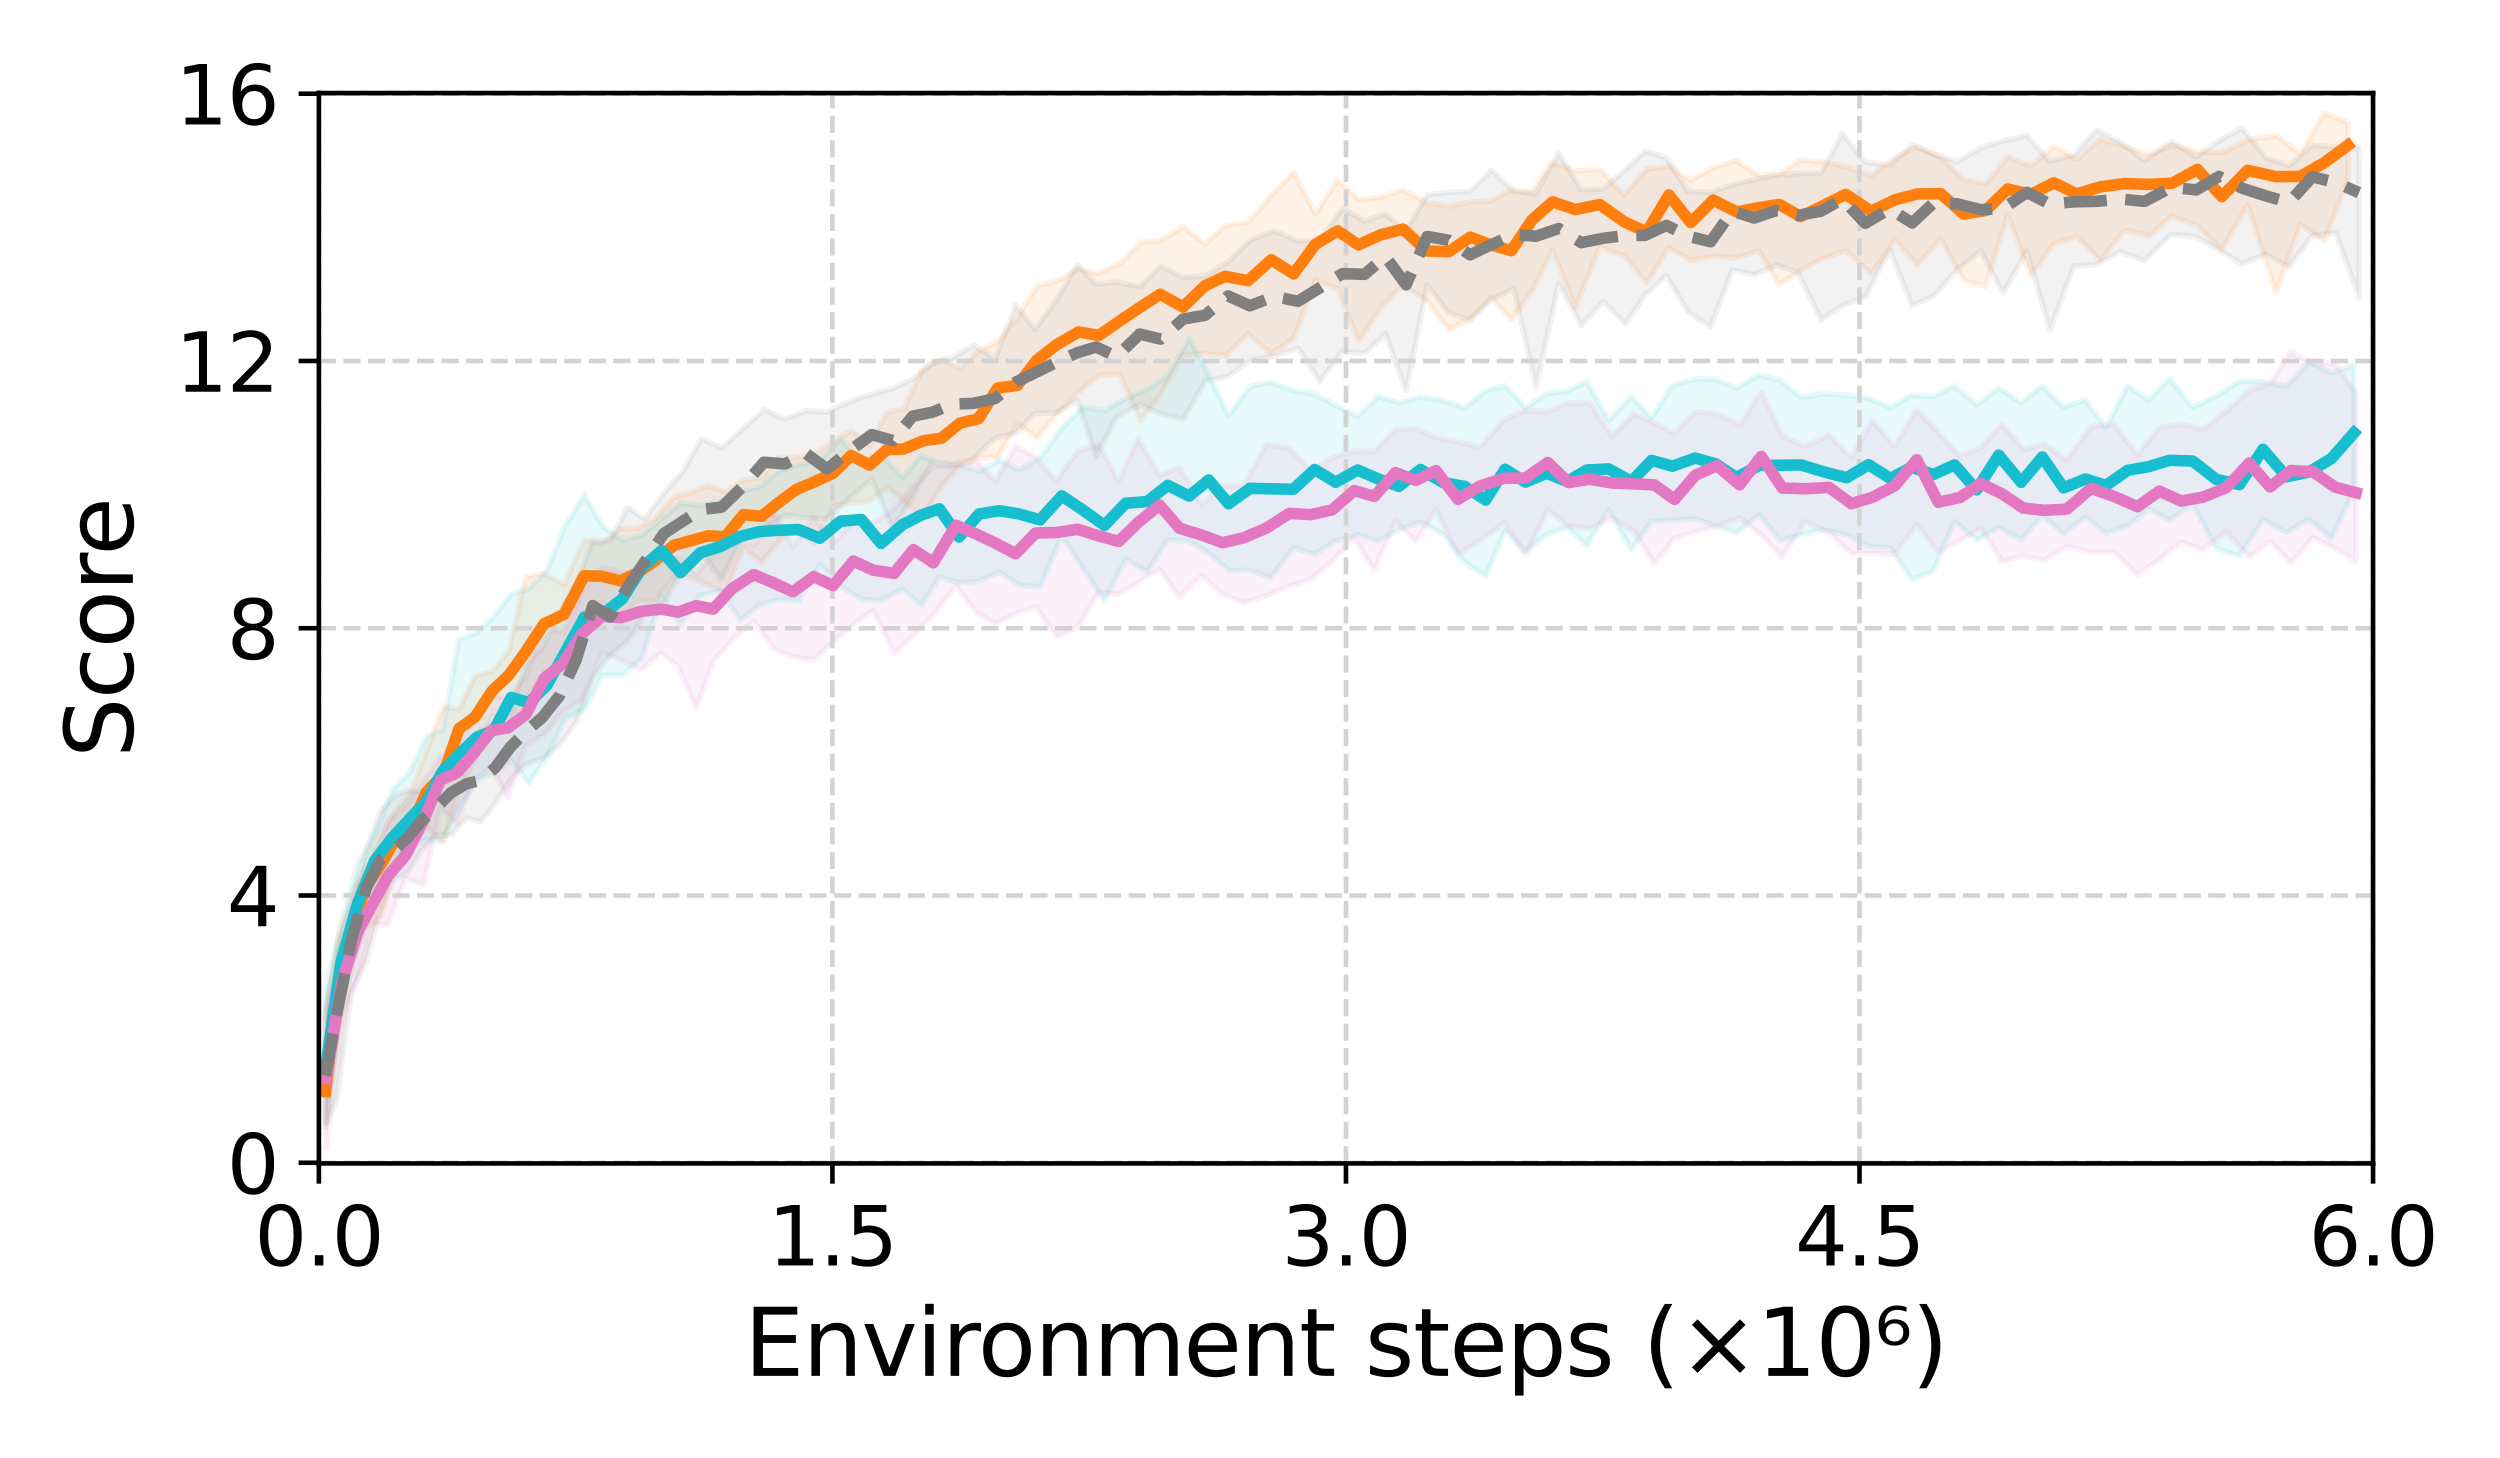 <?xml version="1.0" encoding="utf-8" standalone="no"?>
<!DOCTYPE svg PUBLIC "-//W3C//DTD SVG 1.1//EN"
  "http://www.w3.org/Graphics/SVG/1.1/DTD/svg11.dtd">
<svg xmlns:xlink="http://www.w3.org/1999/xlink" width="432pt" height="252pt" viewBox="0 0 432 252" xmlns="http://www.w3.org/2000/svg" version="1.1">
 <defs>
  <style type="text/css">*{stroke-linejoin: round; stroke-linecap: butt}</style>
 </defs>
 <g id="figure_1">
  <g id="patch_1">
   <path d="M 0 252 
L 432 252 
L 432 0 
L 0 0 
z
" style="fill: #ffffff"/>
  </g>
  <g id="axes_1">
   <g id="patch_2">
    <path d="M 55.1 201.04 
L 410.062 201.04 
L 410.062 16.079 
L 55.1 16.079 
z
" style="fill: #ffffff"/>
   </g>
   <g id="PolyCollection_1">
    <defs>
     <path id="m6c3c2d8384" d="M 56.241 -75.244 
L 56.241 -57.842 
L 58.492 -73.801 
L 61.013 -86.398 
L 63.39 -91.854 
L 66.023 -93.65 
L 68.457 -103.373 
L 70.967 -106.217 
L 73.695 -109.064 
L 76.608 -106.333 
L 79.316 -115.575 
L 82.065 -120.581 
L 85.07 -128.387 
L 87.899 -127.023 
L 90.794 -131.31 
L 93.985 -135.668 
L 97.475 -137.103 
L 100.947 -145.259 
L 103.896 -147.941 
L 107.209 -144.684 
L 110.208 -148.272 
L 113.095 -148.091 
L 116.467 -152.381 
L 119.424 -152.269 
L 122.399 -150.906 
L 125.294 -149.537 
L 128.493 -157.341 
L 131.605 -154.839 
L 134.397 -158.229 
L 137.521 -161.265 
L 140.709 -158.117 
L 143.99 -164.572 
L 147.072 -165.171 
L 150.255 -165.358 
L 153.264 -167.894 
L 156.171 -165.394 
L 159.481 -162.686 
L 162.69 -167.93 
L 165.887 -171.594 
L 169.098 -172.962 
L 172.377 -172.92 
L 175.807 -178.853 
L 179.167 -176.397 
L 182.621 -180.362 
L 186.378 -184.218 
L 189.897 -187.162 
L 193.489 -187.419 
L 197.069 -179.398 
L 200.482 -183.669 
L 204.421 -190.638 
L 208.239 -190.89 
L 211.694 -190.522 
L 215.639 -194.3 
L 219.683 -190.856 
L 223.544 -193.519 
L 227.313 -203.604 
L 231.157 -202.129 
L 234.754 -192.965 
L 238.562 -198.763 
L 242.443 -202.715 
L 246.594 -200.019 
L 250.326 -195.018 
L 254.068 -196.97 
L 257.675 -200.653 
L 261.16 -196.682 
L 264.717 -201.725 
L 268.288 -208.81 
L 272.231 -198.829 
L 276.459 -209.298 
L 280.669 -207.824 
L 284.556 -203.073 
L 288.39 -209.232 
L 292.155 -207.001 
L 296.05 -207.708 
L 300.098 -207.385 
L 303.907 -208.75 
L 307.458 -202.834 
L 311.114 -205.218 
L 314.767 -207.16 
L 318.939 -208.752 
L 323.347 -204.667 
L 327.478 -210.482 
L 331.339 -206.302 
L 335.341 -210.717 
L 339.335 -203.476 
L 343.128 -202.514 
L 346.935 -214.922 
L 350.889 -204.351 
L 354.916 -209.903 
L 358.879 -211.087 
L 362.9 -206.981 
L 367.133 -212.213 
L 371.376 -211.296 
L 375.366 -214.7 
L 379.716 -212.983 
L 383.92 -208.889 
L 388.391 -216.615 
L 393.295 -201.501 
L 397.49 -213.226 
L 401.611 -210.315 
L 405.724 -220.88 
L 405.724 -230.886 
L 405.724 -230.886 
L 401.611 -232.378 
L 397.49 -225.463 
L 393.295 -228.543 
L 388.391 -227.789 
L 383.92 -225.581 
L 379.716 -225.767 
L 375.366 -226.868 
L 371.376 -225.257 
L 367.133 -226.671 
L 362.9 -227.957 
L 358.879 -224.447 
L 354.916 -226.718 
L 350.889 -223.26 
L 346.935 -224.881 
L 343.128 -220.233 
L 339.335 -220.977 
L 335.341 -224.757 
L 331.339 -226.545 
L 327.478 -224.767 
L 323.347 -221.63 
L 318.939 -223.211 
L 314.767 -224.031 
L 311.114 -224.401 
L 307.458 -221.867 
L 303.907 -221.662 
L 300.098 -224.234 
L 296.05 -223.044 
L 292.155 -220.836 
L 288.39 -223.296 
L 284.556 -222.766 
L 280.669 -218.317 
L 276.459 -222.722 
L 272.231 -222.427 
L 268.288 -223.956 
L 264.717 -218.844 
L 261.16 -219.179 
L 257.675 -217.242 
L 254.068 -217.096 
L 250.326 -216.338 
L 246.594 -216.921 
L 242.443 -219.159 
L 238.562 -217.921 
L 234.754 -217.455 
L 231.157 -221.001 
L 227.313 -215.093 
L 223.544 -222.188 
L 219.683 -218.277 
L 215.639 -213.557 
L 211.694 -213.066 
L 208.239 -209.813 
L 204.421 -212.879 
L 200.482 -210.395 
L 197.069 -210.138 
L 193.489 -206.439 
L 189.897 -204.777 
L 186.378 -205.51 
L 182.621 -203.456 
L 179.167 -202.556 
L 175.807 -197.163 
L 172.377 -193 
L 169.098 -191.345 
L 165.887 -188.273 
L 162.69 -190.037 
L 159.481 -188.324 
L 156.171 -181.288 
L 153.264 -180.775 
L 150.255 -174.978 
L 147.072 -177.678 
L 143.99 -175.567 
L 140.709 -173.661 
L 137.521 -172.896 
L 134.397 -172.939 
L 131.605 -169.303 
L 128.493 -169.079 
L 125.294 -166.965 
L 122.399 -168.125 
L 119.424 -166.933 
L 116.467 -166.033 
L 113.095 -162.312 
L 110.208 -160.729 
L 107.209 -160.648 
L 103.896 -158.005 
L 100.947 -158.62 
L 97.475 -151.027 
L 93.985 -152.887 
L 90.794 -152.297 
L 87.899 -139.421 
L 85.07 -136.047 
L 82.065 -135.085 
L 79.316 -129.512 
L 76.608 -129.915 
L 73.695 -122.292 
L 70.967 -115.034 
L 68.457 -112.1 
L 66.023 -108.185 
L 63.39 -102.909 
L 61.013 -97.74 
L 58.492 -90.346 
L 56.241 -75.244 
z
" style="stroke: #ff7f0e; stroke-opacity: 0.1"/>
    </defs>
    <g clip-path="url(#p92bfaeddfe)">
     <use xlink:href="#m6c3c2d8384" x="0" y="252" style="fill: #ff7f0e; fill-opacity: 0.1; stroke: #ff7f0e; stroke-opacity: 0.1"/>
    </g>
   </g>
   <g id="PolyCollection_2">
    <defs>
     <path id="mb93effbb3a" d="M 56.307 -81.202 
L 56.307 -57.918 
L 58.936 -78.721 
L 61.773 -88.237 
L 64.788 -98.358 
L 67.751 -102.429 
L 70.822 -105.983 
L 73.733 -106.939 
L 76.488 -106.833 
L 79.27 -112.404 
L 82.314 -117.146 
L 85.344 -118.521 
L 88.345 -120.596 
L 91.378 -116.749 
L 94.488 -121.101 
L 97.676 -127.919 
L 101.005 -129.413 
L 104.088 -135.347 
L 107.543 -135.344 
L 110.904 -138.223 
L 114.288 -148.98 
L 117.6 -143.967 
L 121.002 -149.106 
L 124.558 -149.937 
L 127.895 -144.826 
L 131.21 -147.394 
L 134.579 -148.432 
L 138.016 -148.151 
L 141.674 -154.421 
L 145.25 -150.697 
L 148.831 -148.462 
L 152.249 -148.181 
L 155.987 -150.21 
L 159.21 -147.367 
L 162.336 -152.273 
L 165.722 -151.311 
L 169.192 -151.574 
L 172.707 -153.193 
L 176.145 -150.831 
L 179.728 -150.615 
L 183.475 -159.4 
L 187.059 -153.846 
L 190.843 -148.181 
L 194.52 -155.369 
L 198.229 -153.155 
L 201.795 -158.733 
L 205.48 -158.452 
L 208.867 -156.41 
L 212.307 -153.433 
L 216.005 -153.454 
L 219.596 -152.136 
L 223.495 -157.351 
L 227.18 -156.212 
L 230.813 -158.507 
L 234.597 -159.575 
L 238.131 -158.574 
L 241.723 -160.446 
L 245.474 -161.819 
L 249.415 -159.644 
L 253.106 -154.788 
L 256.715 -152.459 
L 260.071 -160.244 
L 263.587 -156.711 
L 267.28 -159.663 
L 270.827 -160.849 
L 274.192 -157.74 
L 277.963 -163.884 
L 281.905 -156.969 
L 285.386 -161.967 
L 288.993 -162.067 
L 292.936 -162.356 
L 296.528 -161.153 
L 300.06 -159.923 
L 303.941 -163.027 
L 307.652 -158.597 
L 311.237 -159.611 
L 315.092 -160.456 
L 319.112 -159.582 
L 322.89 -157.591 
L 326.639 -157.372 
L 330.36 -151.846 
L 334.067 -153.333 
L 337.751 -161.865 
L 341.555 -158.689 
L 345.381 -160.837 
L 349.261 -158.678 
L 352.902 -162.953 
L 356.577 -159.724 
L 360.358 -162.654 
L 363.917 -159.877 
L 367.644 -161.106 
L 371.279 -164.067 
L 374.896 -162.076 
L 378.904 -164.841 
L 382.979 -157.196 
L 386.98 -155.918 
L 391.039 -162.214 
L 395.119 -159.997 
L 398.996 -162.285 
L 402.884 -158.883 
L 406.778 -167.339 
L 406.778 -188.927 
L 406.778 -188.927 
L 402.884 -187.53 
L 398.996 -189.551 
L 395.119 -185.226 
L 391.039 -186.038 
L 386.98 -186.097 
L 382.979 -183.579 
L 378.904 -181.598 
L 374.896 -186.599 
L 371.279 -182.853 
L 367.644 -185.359 
L 363.917 -178.091 
L 360.358 -182.858 
L 356.577 -181.664 
L 352.902 -185.303 
L 349.261 -182.377 
L 345.381 -184.931 
L 341.555 -182.054 
L 337.751 -185.335 
L 334.067 -183.453 
L 330.36 -183.737 
L 326.639 -181.525 
L 322.89 -183.181 
L 319.112 -183.664 
L 315.092 -183.94 
L 311.237 -183.309 
L 307.652 -186.3 
L 303.941 -187.182 
L 300.06 -184.947 
L 296.528 -186.455 
L 292.936 -186.515 
L 288.993 -185.439 
L 285.386 -179.862 
L 281.905 -183.435 
L 277.963 -179.382 
L 274.192 -186.076 
L 270.827 -184.407 
L 267.28 -183.932 
L 263.587 -181.582 
L 260.071 -185.336 
L 256.715 -184.486 
L 253.106 -181.469 
L 249.415 -182.801 
L 245.474 -183.427 
L 241.723 -182.36 
L 238.131 -183.521 
L 234.597 -180.046 
L 230.813 -181.982 
L 227.18 -183.89 
L 223.495 -184.457 
L 219.596 -185.974 
L 216.005 -185.176 
L 212.307 -180.236 
L 208.867 -187.224 
L 205.48 -193.545 
L 201.795 -187.154 
L 198.229 -184.738 
L 194.52 -183.179 
L 190.843 -181 
L 187.059 -181.627 
L 183.475 -178.018 
L 179.728 -172.936 
L 176.145 -170.822 
L 172.707 -172.477 
L 169.192 -170.547 
L 165.722 -171.665 
L 162.336 -171.626 
L 159.21 -173.398 
L 155.987 -169.477 
L 152.249 -173.401 
L 148.831 -172.192 
L 145.25 -176.188 
L 141.674 -172.42 
L 138.016 -171.668 
L 134.579 -170.648 
L 131.21 -167.805 
L 127.895 -167.171 
L 124.558 -165.385 
L 121.002 -164.597 
L 117.6 -165.065 
L 114.288 -162.287 
L 110.904 -159.539 
L 107.543 -158.635 
L 104.088 -161.169 
L 101.005 -166.497 
L 97.676 -161.227 
L 94.488 -153.429 
L 91.378 -150.275 
L 88.345 -149.322 
L 85.344 -145.478 
L 82.314 -142.624 
L 79.27 -141.514 
L 76.488 -125.816 
L 73.733 -124.804 
L 70.822 -118.655 
L 67.751 -115.449 
L 64.788 -107.828 
L 61.773 -102.639 
L 58.936 -92.184 
L 56.307 -81.202 
z
" style="stroke: #17becf; stroke-opacity: 0.1"/>
    </defs>
    <g clip-path="url(#p92bfaeddfe)">
     <use xlink:href="#mb93effbb3a" x="0" y="252" style="fill: #17becf; fill-opacity: 0.1; stroke: #17becf; stroke-opacity: 0.1"/>
    </g>
   </g>
   <g id="PolyCollection_3">
    <defs>
     <path id="mb18a54dda6" d="M 56.347 -78.384 
L 56.347 -53.768 
L 59.037 -75.667 
L 61.82 -83.164 
L 64.424 -92.216 
L 67.01 -92.287 
L 70.081 -100.212 
L 73.192 -99.131 
L 76.05 -112.406 
L 78.942 -109.649 
L 81.982 -117.359 
L 84.933 -119.366 
L 87.748 -114.184 
L 90.872 -123.27 
L 94.123 -125.115 
L 97.261 -129.035 
L 100.566 -131.127 
L 104.038 -139.181 
L 107.297 -137.991 
L 110.753 -136.299 
L 114.205 -139.169 
L 117.167 -136.906 
L 120.31 -129.668 
L 123.241 -137.711 
L 126.61 -141.495 
L 130.266 -144.664 
L 133.712 -139.939 
L 137.014 -138.496 
L 140.613 -137.923 
L 143.949 -141.106 
L 147.457 -144.117 
L 150.903 -146.485 
L 154.496 -139.069 
L 157.845 -142.183 
L 161.279 -145.752 
L 165.2 -150.798 
L 168.721 -146.084 
L 172.04 -144.335 
L 175.468 -145.924 
L 178.966 -147.11 
L 182.535 -141.922 
L 186.217 -143.668 
L 189.885 -149.699 
L 193.301 -149.307 
L 196.659 -151.303 
L 200.375 -153.615 
L 203.821 -148.849 
L 207.647 -152.525 
L 211.279 -149.257 
L 214.951 -147.814 
L 218.836 -149.092 
L 222.81 -150.749 
L 226.468 -151.786 
L 230.218 -155.109 
L 234.01 -159.04 
L 237.479 -153.446 
L 241.137 -161.98 
L 244.646 -158.469 
L 248.137 -163.982 
L 251.933 -156.183 
L 255.708 -158.589 
L 259.977 -161.667 
L 263.59 -156.073 
L 267.46 -163.934 
L 271.052 -161.024 
L 274.68 -160.728 
L 278.505 -162.47 
L 282.383 -160.222 
L 285.859 -154.556 
L 289.352 -159.001 
L 292.966 -160.049 
L 296.699 -161.098 
L 300.624 -162.565 
L 304.344 -159.568 
L 307.988 -155.775 
L 311.864 -161.89 
L 316.037 -159.961 
L 319.917 -156.375 
L 323.543 -156.354 
L 327.417 -156.247 
L 331.222 -161.334 
L 334.929 -156.601 
L 338.62 -158.523 
L 342.303 -160.713 
L 345.941 -154.991 
L 349.607 -155.871 
L 353.205 -155.191 
L 357.15 -157.516 
L 361.33 -156.558 
L 365.273 -156.622 
L 369.343 -152.723 
L 373.13 -155.339 
L 376.93 -158.329 
L 380.658 -156.985 
L 384.68 -160.145 
L 388.674 -155.821 
L 392.278 -158.393 
L 395.856 -154.699 
L 399.733 -159.117 
L 403.487 -157.283 
L 407.132 -154.95 
L 407.132 -184.051 
L 407.132 -184.051 
L 403.487 -189.212 
L 399.733 -189.226 
L 395.856 -191.15 
L 392.278 -185.775 
L 388.674 -184.477 
L 384.68 -180.899 
L 380.658 -177.824 
L 376.93 -178.663 
L 373.13 -178.135 
L 369.343 -173.394 
L 365.273 -178.741 
L 361.33 -178.241 
L 357.15 -172.539 
L 353.205 -175.292 
L 349.607 -174.312 
L 345.941 -178.744 
L 342.303 -174.606 
L 338.62 -173.253 
L 334.929 -177.246 
L 331.222 -181.225 
L 327.417 -174.819 
L 323.543 -179.293 
L 319.917 -172.917 
L 316.037 -176.774 
L 311.864 -174.883 
L 307.988 -176.659 
L 304.344 -184.217 
L 300.624 -178.56 
L 296.699 -180.513 
L 292.966 -180.804 
L 289.352 -177.152 
L 285.859 -178.895 
L 282.383 -180.467 
L 278.505 -176.626 
L 274.68 -182.401 
L 271.052 -182.32 
L 267.46 -180.804 
L 263.59 -181.044 
L 259.977 -179.467 
L 255.708 -174.721 
L 251.933 -175.63 
L 248.137 -176.375 
L 244.646 -177.928 
L 241.137 -177.738 
L 237.479 -174.01 
L 234.01 -173.997 
L 230.218 -172.875 
L 226.468 -170.66 
L 222.81 -174.56 
L 218.836 -175.166 
L 214.951 -168.109 
L 211.279 -167.947 
L 207.647 -164.776 
L 203.821 -171.258 
L 200.375 -169.832 
L 196.659 -176.232 
L 193.301 -168.871 
L 189.885 -175.086 
L 186.217 -174.073 
L 182.535 -168.959 
L 178.966 -172.975 
L 175.468 -174.843 
L 172.04 -168.778 
L 168.721 -172.345 
L 165.2 -171.485 
L 161.279 -171.403 
L 157.845 -167.963 
L 154.496 -164.086 
L 150.903 -161.626 
L 147.457 -161.879 
L 143.949 -158.033 
L 140.613 -162.606 
L 137.014 -157.612 
L 133.712 -163.362 
L 130.266 -157.76 
L 126.61 -158.665 
L 123.241 -156.067 
L 120.31 -152.856 
L 117.167 -155.457 
L 114.205 -156.328 
L 110.753 -152.367 
L 107.297 -153.152 
L 104.038 -154.018 
L 100.566 -149.54 
L 97.261 -142.447 
L 94.123 -144.455 
L 90.872 -135.075 
L 87.748 -131.412 
L 84.933 -131.929 
L 81.982 -128.688 
L 78.942 -122.467 
L 76.05 -121.25 
L 73.192 -117.104 
L 70.081 -112.877 
L 67.01 -109.954 
L 64.424 -101.096 
L 61.82 -99.349 
L 59.037 -87.479 
L 56.347 -78.384 
z
" style="stroke: #e377c2; stroke-opacity: 0.1"/>
    </defs>
    <g clip-path="url(#p92bfaeddfe)">
     <use xlink:href="#mb18a54dda6" x="0" y="252" style="fill: #e377c2; fill-opacity: 0.1; stroke: #e377c2; stroke-opacity: 0.1"/>
    </g>
   </g>
   <g id="PolyCollection_4">
    <defs>
     <path id="mfade806f7b" d="M 56.199 -77.192 
L 56.199 -57.25 
L 58.285 -62.355 
L 60.686 -80.629 
L 63.256 -85.815 
L 65.73 -94.825 
L 68.179 -100.068 
L 70.473 -101.245 
L 72.889 -105.085 
L 75.411 -107.737 
L 77.991 -107.716 
L 80.597 -110.663 
L 83.016 -109.965 
L 85.559 -113.14 
L 88.247 -117.305 
L 90.885 -119.957 
L 93.695 -120.887 
L 96.656 -123.237 
L 99.555 -127.167 
L 102.432 -134.848 
L 105.432 -138.809 
L 108.43 -141.228 
L 111.419 -145.724 
L 114.666 -147.682 
L 117.846 -153.478 
L 121.158 -156.743 
L 124.697 -151.798 
L 128.302 -159.23 
L 132.02 -160.409 
L 135.633 -162.999 
L 139.231 -162.563 
L 142.928 -162.368 
L 146.833 -165.941 
L 150.623 -169.205 
L 154.271 -160.759 
L 157.708 -166.068 
L 161.117 -172.267 
L 164.538 -171.72 
L 168.173 -172.698 
L 171.952 -176.315 
L 175.529 -177.142 
L 178.847 -180.606 
L 182.528 -180.686 
L 186.147 -182.874 
L 189.4 -173.103 
L 192.948 -179.979 
L 196.952 -182.1 
L 200.56 -180.523 
L 204.404 -179.517 
L 208.251 -186.129 
L 212.228 -186.994 
L 215.967 -189.717 
L 220.203 -190.506 
L 224.298 -191.838 
L 228.092 -186.098 
L 231.988 -191.292 
L 235.795 -190.952 
L 239.384 -194.304 
L 242.986 -184.511 
L 246.631 -202.772 
L 250.337 -197.927 
L 254.007 -196.667 
L 257.698 -200.19 
L 261.578 -202.126 
L 265.413 -185.041 
L 269.33 -203.01 
L 273.264 -195.747 
L 277.059 -199.933 
L 280.859 -196.038 
L 284.26 -200.982 
L 287.959 -204.351 
L 291.704 -198.071 
L 295.58 -195.546 
L 299.344 -205.305 
L 303.125 -204.57 
L 306.962 -206.188 
L 310.66 -204.985 
L 314.668 -196.733 
L 318.382 -199.222 
L 322.316 -200.696 
L 326.548 -208.788 
L 330.419 -199.199 
L 334.147 -200.849 
L 338.168 -205.373 
L 342.304 -208.651 
L 346.129 -201.387 
L 350.264 -208.621 
L 354.22 -194.992 
L 358.328 -205.983 
L 362.282 -206.297 
L 366.322 -208.487 
L 370.592 -206.972 
L 375.212 -211.499 
L 379.553 -211.083 
L 383.449 -208.777 
L 387.423 -206.434 
L 391.471 -208.065 
L 395.541 -205.878 
L 399.559 -211.291 
L 403.633 -211.737 
L 407.639 -200.665 
L 407.639 -226.552 
L 407.639 -226.552 
L 403.633 -226.618 
L 399.559 -226.85 
L 395.541 -223.364 
L 391.471 -224.796 
L 387.423 -229.887 
L 383.449 -227.68 
L 379.553 -224.871 
L 375.212 -227.541 
L 370.592 -224.218 
L 366.322 -227.469 
L 362.282 -229.541 
L 358.328 -225.184 
L 354.22 -224.12 
L 350.264 -228.584 
L 346.129 -227.632 
L 342.304 -226.468 
L 338.168 -224.043 
L 334.147 -225.389 
L 330.419 -226.949 
L 326.548 -223.428 
L 322.316 -223.992 
L 318.382 -228.88 
L 314.668 -222.075 
L 310.66 -222.022 
L 306.962 -221.657 
L 303.125 -220.944 
L 299.344 -220.047 
L 295.58 -218.78 
L 291.704 -218.912 
L 287.959 -224.748 
L 284.26 -225.851 
L 280.859 -222.695 
L 277.059 -219.367 
L 273.264 -219.176 
L 269.33 -225.511 
L 265.413 -218.515 
L 261.578 -218.907 
L 257.698 -222.594 
L 254.007 -218.92 
L 250.337 -218.778 
L 246.631 -218.338 
L 242.986 -212.183 
L 239.384 -215.009 
L 235.795 -213.777 
L 231.988 -215.998 
L 228.092 -210.37 
L 224.298 -210.377 
L 220.203 -212.077 
L 215.967 -210.435 
L 212.228 -206.767 
L 208.251 -204.281 
L 204.404 -204.047 
L 200.56 -206.027 
L 196.952 -202.46 
L 192.948 -203.238 
L 189.4 -202.917 
L 186.147 -206.245 
L 182.528 -200.123 
L 178.847 -195.067 
L 175.529 -199.284 
L 171.952 -190.017 
L 168.173 -192.358 
L 164.538 -190.103 
L 161.117 -189.182 
L 157.708 -186.492 
L 154.271 -184.874 
L 150.623 -183.918 
L 146.833 -182.633 
L 142.928 -180.798 
L 139.231 -181 
L 135.633 -179.563 
L 132.02 -181.256 
L 128.302 -177.853 
L 124.697 -174.601 
L 121.158 -176.204 
L 117.846 -170.302 
L 114.666 -166.777 
L 111.419 -162.327 
L 108.43 -164.304 
L 105.432 -158.599 
L 102.432 -158.561 
L 99.555 -151.035 
L 96.656 -145.911 
L 93.695 -140.016 
L 90.885 -137.154 
L 88.247 -129.099 
L 85.559 -126.634 
L 83.016 -125.854 
L 80.597 -123.662 
L 77.991 -118.953 
L 75.411 -116.94 
L 72.889 -115.217 
L 70.473 -115.291 
L 68.179 -114.603 
L 65.73 -111.698 
L 63.256 -104.967 
L 60.686 -95.376 
L 58.285 -88.541 
L 56.199 -77.192 
z
" style="stroke: #7f7f7f; stroke-opacity: 0.1"/>
    </defs>
    <g clip-path="url(#p92bfaeddfe)">
     <use xlink:href="#mfade806f7b" x="0" y="252" style="fill: #7f7f7f; fill-opacity: 0.1; stroke: #7f7f7f; stroke-opacity: 0.1"/>
    </g>
   </g>
   <g id="matplotlib.axis_1">
    <g id="xtick_1">
     <g id="line2d_1">
      <path d="M 55.1 201.04 
L 55.1 16.079 
" clip-path="url(#p92bfaeddfe)" style="fill: none; stroke-dasharray: 2.96,1.28; stroke-dashoffset: 0; stroke: #d3d3d3; stroke-width: 0.8"/>
     </g>
     <g id="line2d_2">
      <defs>
       <path id="m2533c0d07c" d="M 0 0 
L 0 3.5 
" style="stroke: #000000; stroke-width: 0.8"/>
      </defs>
      <g>
       <use xlink:href="#m2533c0d07c" x="55.1" y="201.04" style="stroke: #000000; stroke-width: 0.8"/>
      </g>
     </g>
     <g id="text_1">
      <!-- 0.0 -->
      <g transform="translate(43.968 218.678) scale(0.14 -0.14)">
       <defs>
        <path id="DejaVuSans-30" d="M 2034 4250 
Q 1547 4250 1301 3770 
Q 1056 3291 1056 2328 
Q 1056 1369 1301 889 
Q 1547 409 2034 409 
Q 2525 409 2770 889 
Q 3016 1369 3016 2328 
Q 3016 3291 2770 3770 
Q 2525 4250 2034 4250 
z
M 2034 4750 
Q 2819 4750 3233 4129 
Q 3647 3509 3647 2328 
Q 3647 1150 3233 529 
Q 2819 -91 2034 -91 
Q 1250 -91 836 529 
Q 422 1150 422 2328 
Q 422 3509 836 4129 
Q 1250 4750 2034 4750 
z
" transform="scale(0.016)"/>
        <path id="DejaVuSans-2e" d="M 684 794 
L 1344 794 
L 1344 0 
L 684 0 
L 684 794 
z
" transform="scale(0.016)"/>
       </defs>
       <use xlink:href="#DejaVuSans-30"/>
       <use xlink:href="#DejaVuSans-2e" x="63.623"/>
       <use xlink:href="#DejaVuSans-30" x="95.41"/>
      </g>
     </g>
    </g>
    <g id="xtick_2">
     <g id="line2d_3">
      <path d="M 143.841 201.04 
L 143.841 16.079 
" clip-path="url(#p92bfaeddfe)" style="fill: none; stroke-dasharray: 2.96,1.28; stroke-dashoffset: 0; stroke: #d3d3d3; stroke-width: 0.8"/>
     </g>
     <g id="line2d_4">
      <g>
       <use xlink:href="#m2533c0d07c" x="143.841" y="201.04" style="stroke: #000000; stroke-width: 0.8"/>
      </g>
     </g>
     <g id="text_2">
      <!-- 1.5 -->
      <g transform="translate(132.708 218.678) scale(0.14 -0.14)">
       <defs>
        <path id="DejaVuSans-31" d="M 794 531 
L 1825 531 
L 1825 4091 
L 703 3866 
L 703 4441 
L 1819 4666 
L 2450 4666 
L 2450 531 
L 3481 531 
L 3481 0 
L 794 0 
L 794 531 
z
" transform="scale(0.016)"/>
        <path id="DejaVuSans-35" d="M 691 4666 
L 3169 4666 
L 3169 4134 
L 1269 4134 
L 1269 2991 
Q 1406 3038 1543 3061 
Q 1681 3084 1819 3084 
Q 2600 3084 3056 2656 
Q 3513 2228 3513 1497 
Q 3513 744 3044 326 
Q 2575 -91 1722 -91 
Q 1428 -91 1123 -41 
Q 819 9 494 109 
L 494 744 
Q 775 591 1075 516 
Q 1375 441 1709 441 
Q 2250 441 2565 725 
Q 2881 1009 2881 1497 
Q 2881 1984 2565 2268 
Q 2250 2553 1709 2553 
Q 1456 2553 1204 2497 
Q 953 2441 691 2322 
L 691 4666 
z
" transform="scale(0.016)"/>
       </defs>
       <use xlink:href="#DejaVuSans-31"/>
       <use xlink:href="#DejaVuSans-2e" x="63.623"/>
       <use xlink:href="#DejaVuSans-35" x="95.41"/>
      </g>
     </g>
    </g>
    <g id="xtick_3">
     <g id="line2d_5">
      <path d="M 232.581 201.04 
L 232.581 16.079 
" clip-path="url(#p92bfaeddfe)" style="fill: none; stroke-dasharray: 2.96,1.28; stroke-dashoffset: 0; stroke: #d3d3d3; stroke-width: 0.8"/>
     </g>
     <g id="line2d_6">
      <g>
       <use xlink:href="#m2533c0d07c" x="232.581" y="201.04" style="stroke: #000000; stroke-width: 0.8"/>
      </g>
     </g>
     <g id="text_3">
      <!-- 3.0 -->
      <g transform="translate(221.449 218.678) scale(0.14 -0.14)">
       <defs>
        <path id="DejaVuSans-33" d="M 2597 2516 
Q 3050 2419 3304 2112 
Q 3559 1806 3559 1356 
Q 3559 666 3084 287 
Q 2609 -91 1734 -91 
Q 1441 -91 1130 -33 
Q 819 25 488 141 
L 488 750 
Q 750 597 1062 519 
Q 1375 441 1716 441 
Q 2309 441 2620 675 
Q 2931 909 2931 1356 
Q 2931 1769 2642 2001 
Q 2353 2234 1838 2234 
L 1294 2234 
L 1294 2753 
L 1863 2753 
Q 2328 2753 2575 2939 
Q 2822 3125 2822 3475 
Q 2822 3834 2567 4026 
Q 2313 4219 1838 4219 
Q 1578 4219 1281 4162 
Q 984 4106 628 3988 
L 628 4550 
Q 988 4650 1302 4700 
Q 1616 4750 1894 4750 
Q 2613 4750 3031 4423 
Q 3450 4097 3450 3541 
Q 3450 3153 3228 2886 
Q 3006 2619 2597 2516 
z
" transform="scale(0.016)"/>
       </defs>
       <use xlink:href="#DejaVuSans-33"/>
       <use xlink:href="#DejaVuSans-2e" x="63.623"/>
       <use xlink:href="#DejaVuSans-30" x="95.41"/>
      </g>
     </g>
    </g>
    <g id="xtick_4">
     <g id="line2d_7">
      <path d="M 321.322 201.04 
L 321.322 16.079 
" clip-path="url(#p92bfaeddfe)" style="fill: none; stroke-dasharray: 2.96,1.28; stroke-dashoffset: 0; stroke: #d3d3d3; stroke-width: 0.8"/>
     </g>
     <g id="line2d_8">
      <g>
       <use xlink:href="#m2533c0d07c" x="321.322" y="201.04" style="stroke: #000000; stroke-width: 0.8"/>
      </g>
     </g>
     <g id="text_4">
      <!-- 4.5 -->
      <g transform="translate(310.19 218.678) scale(0.14 -0.14)">
       <defs>
        <path id="DejaVuSans-34" d="M 2419 4116 
L 825 1625 
L 2419 1625 
L 2419 4116 
z
M 2253 4666 
L 3047 4666 
L 3047 1625 
L 3713 1625 
L 3713 1100 
L 3047 1100 
L 3047 0 
L 2419 0 
L 2419 1100 
L 313 1100 
L 313 1709 
L 2253 4666 
z
" transform="scale(0.016)"/>
       </defs>
       <use xlink:href="#DejaVuSans-34"/>
       <use xlink:href="#DejaVuSans-2e" x="63.623"/>
       <use xlink:href="#DejaVuSans-35" x="95.41"/>
      </g>
     </g>
    </g>
    <g id="xtick_5">
     <g id="line2d_9">
      <path d="M 410.062 201.04 
L 410.062 16.079 
" clip-path="url(#p92bfaeddfe)" style="fill: none; stroke-dasharray: 2.96,1.28; stroke-dashoffset: 0; stroke: #d3d3d3; stroke-width: 0.8"/>
     </g>
     <g id="line2d_10">
      <g>
       <use xlink:href="#m2533c0d07c" x="410.062" y="201.04" style="stroke: #000000; stroke-width: 0.8"/>
      </g>
     </g>
     <g id="text_5">
      <!-- 6.0 -->
      <g transform="translate(398.93 218.678) scale(0.14 -0.14)">
       <defs>
        <path id="DejaVuSans-36" d="M 2113 2584 
Q 1688 2584 1439 2293 
Q 1191 2003 1191 1497 
Q 1191 994 1439 701 
Q 1688 409 2113 409 
Q 2538 409 2786 701 
Q 3034 994 3034 1497 
Q 3034 2003 2786 2293 
Q 2538 2584 2113 2584 
z
M 3366 4563 
L 3366 3988 
Q 3128 4100 2886 4159 
Q 2644 4219 2406 4219 
Q 1781 4219 1451 3797 
Q 1122 3375 1075 2522 
Q 1259 2794 1537 2939 
Q 1816 3084 2150 3084 
Q 2853 3084 3261 2657 
Q 3669 2231 3669 1497 
Q 3669 778 3244 343 
Q 2819 -91 2113 -91 
Q 1303 -91 875 529 
Q 447 1150 447 2328 
Q 447 3434 972 4092 
Q 1497 4750 2381 4750 
Q 2619 4750 2861 4703 
Q 3103 4656 3366 4563 
z
" transform="scale(0.016)"/>
       </defs>
       <use xlink:href="#DejaVuSans-36"/>
       <use xlink:href="#DejaVuSans-2e" x="63.623"/>
       <use xlink:href="#DejaVuSans-30" x="95.41"/>
      </g>
     </g>
    </g>
    <g id="text_6">
     <!-- Environment steps (×10⁶) -->
     <g transform="translate(128.613 237.747) scale(0.16 -0.16)">
      <defs>
       <path id="DejaVuSans-45" d="M 628 4666 
L 3578 4666 
L 3578 4134 
L 1259 4134 
L 1259 2753 
L 3481 2753 
L 3481 2222 
L 1259 2222 
L 1259 531 
L 3634 531 
L 3634 0 
L 628 0 
L 628 4666 
z
" transform="scale(0.016)"/>
       <path id="DejaVuSans-6e" d="M 3513 2113 
L 3513 0 
L 2938 0 
L 2938 2094 
Q 2938 2591 2744 2837 
Q 2550 3084 2163 3084 
Q 1697 3084 1428 2787 
Q 1159 2491 1159 1978 
L 1159 0 
L 581 0 
L 581 3500 
L 1159 3500 
L 1159 2956 
Q 1366 3272 1645 3428 
Q 1925 3584 2291 3584 
Q 2894 3584 3203 3211 
Q 3513 2838 3513 2113 
z
" transform="scale(0.016)"/>
       <path id="DejaVuSans-76" d="M 191 3500 
L 800 3500 
L 1894 563 
L 2988 3500 
L 3597 3500 
L 2284 0 
L 1503 0 
L 191 3500 
z
" transform="scale(0.016)"/>
       <path id="DejaVuSans-69" d="M 603 3500 
L 1178 3500 
L 1178 0 
L 603 0 
L 603 3500 
z
M 603 4863 
L 1178 4863 
L 1178 4134 
L 603 4134 
L 603 4863 
z
" transform="scale(0.016)"/>
       <path id="DejaVuSans-72" d="M 2631 2963 
Q 2534 3019 2420 3045 
Q 2306 3072 2169 3072 
Q 1681 3072 1420 2755 
Q 1159 2438 1159 1844 
L 1159 0 
L 581 0 
L 581 3500 
L 1159 3500 
L 1159 2956 
Q 1341 3275 1631 3429 
Q 1922 3584 2338 3584 
Q 2397 3584 2469 3576 
Q 2541 3569 2628 3553 
L 2631 2963 
z
" transform="scale(0.016)"/>
       <path id="DejaVuSans-6f" d="M 1959 3097 
Q 1497 3097 1228 2736 
Q 959 2375 959 1747 
Q 959 1119 1226 758 
Q 1494 397 1959 397 
Q 2419 397 2687 759 
Q 2956 1122 2956 1747 
Q 2956 2369 2687 2733 
Q 2419 3097 1959 3097 
z
M 1959 3584 
Q 2709 3584 3137 3096 
Q 3566 2609 3566 1747 
Q 3566 888 3137 398 
Q 2709 -91 1959 -91 
Q 1206 -91 779 398 
Q 353 888 353 1747 
Q 353 2609 779 3096 
Q 1206 3584 1959 3584 
z
" transform="scale(0.016)"/>
       <path id="DejaVuSans-6d" d="M 3328 2828 
Q 3544 3216 3844 3400 
Q 4144 3584 4550 3584 
Q 5097 3584 5394 3201 
Q 5691 2819 5691 2113 
L 5691 0 
L 5113 0 
L 5113 2094 
Q 5113 2597 4934 2840 
Q 4756 3084 4391 3084 
Q 3944 3084 3684 2787 
Q 3425 2491 3425 1978 
L 3425 0 
L 2847 0 
L 2847 2094 
Q 2847 2600 2669 2842 
Q 2491 3084 2119 3084 
Q 1678 3084 1418 2786 
Q 1159 2488 1159 1978 
L 1159 0 
L 581 0 
L 581 3500 
L 1159 3500 
L 1159 2956 
Q 1356 3278 1631 3431 
Q 1906 3584 2284 3584 
Q 2666 3584 2933 3390 
Q 3200 3197 3328 2828 
z
" transform="scale(0.016)"/>
       <path id="DejaVuSans-65" d="M 3597 1894 
L 3597 1613 
L 953 1613 
Q 991 1019 1311 708 
Q 1631 397 2203 397 
Q 2534 397 2845 478 
Q 3156 559 3463 722 
L 3463 178 
Q 3153 47 2828 -22 
Q 2503 -91 2169 -91 
Q 1331 -91 842 396 
Q 353 884 353 1716 
Q 353 2575 817 3079 
Q 1281 3584 2069 3584 
Q 2775 3584 3186 3129 
Q 3597 2675 3597 1894 
z
M 3022 2063 
Q 3016 2534 2758 2815 
Q 2500 3097 2075 3097 
Q 1594 3097 1305 2825 
Q 1016 2553 972 2059 
L 3022 2063 
z
" transform="scale(0.016)"/>
       <path id="DejaVuSans-74" d="M 1172 4494 
L 1172 3500 
L 2356 3500 
L 2356 3053 
L 1172 3053 
L 1172 1153 
Q 1172 725 1289 603 
Q 1406 481 1766 481 
L 2356 481 
L 2356 0 
L 1766 0 
Q 1100 0 847 248 
Q 594 497 594 1153 
L 594 3053 
L 172 3053 
L 172 3500 
L 594 3500 
L 594 4494 
L 1172 4494 
z
" transform="scale(0.016)"/>
       <path id="DejaVuSans-20" transform="scale(0.016)"/>
       <path id="DejaVuSans-73" d="M 2834 3397 
L 2834 2853 
Q 2591 2978 2328 3040 
Q 2066 3103 1784 3103 
Q 1356 3103 1142 2972 
Q 928 2841 928 2578 
Q 928 2378 1081 2264 
Q 1234 2150 1697 2047 
L 1894 2003 
Q 2506 1872 2764 1633 
Q 3022 1394 3022 966 
Q 3022 478 2636 193 
Q 2250 -91 1575 -91 
Q 1294 -91 989 -36 
Q 684 19 347 128 
L 347 722 
Q 666 556 975 473 
Q 1284 391 1588 391 
Q 1994 391 2212 530 
Q 2431 669 2431 922 
Q 2431 1156 2273 1281 
Q 2116 1406 1581 1522 
L 1381 1569 
Q 847 1681 609 1914 
Q 372 2147 372 2553 
Q 372 3047 722 3315 
Q 1072 3584 1716 3584 
Q 2034 3584 2315 3537 
Q 2597 3491 2834 3397 
z
" transform="scale(0.016)"/>
       <path id="DejaVuSans-70" d="M 1159 525 
L 1159 -1331 
L 581 -1331 
L 581 3500 
L 1159 3500 
L 1159 2969 
Q 1341 3281 1617 3432 
Q 1894 3584 2278 3584 
Q 2916 3584 3314 3078 
Q 3713 2572 3713 1747 
Q 3713 922 3314 415 
Q 2916 -91 2278 -91 
Q 1894 -91 1617 61 
Q 1341 213 1159 525 
z
M 3116 1747 
Q 3116 2381 2855 2742 
Q 2594 3103 2138 3103 
Q 1681 3103 1420 2742 
Q 1159 2381 1159 1747 
Q 1159 1113 1420 752 
Q 1681 391 2138 391 
Q 2594 391 2855 752 
Q 3116 1113 3116 1747 
z
" transform="scale(0.016)"/>
       <path id="DejaVuSans-28" d="M 1984 4856 
Q 1566 4138 1362 3434 
Q 1159 2731 1159 2009 
Q 1159 1288 1364 580 
Q 1569 -128 1984 -844 
L 1484 -844 
Q 1016 -109 783 600 
Q 550 1309 550 2009 
Q 550 2706 781 3412 
Q 1013 4119 1484 4856 
L 1984 4856 
z
" transform="scale(0.016)"/>
       <path id="DejaVuSans-d7" d="M 4488 3438 
L 3059 2003 
L 4488 575 
L 4116 197 
L 2681 1631 
L 1247 197 
L 878 575 
L 2303 2003 
L 878 3438 
L 1247 3816 
L 2681 2381 
L 4116 3816 
L 4488 3438 
z
" transform="scale(0.016)"/>
       <path id="DejaVuSans-2076" d="M 1359 3541 
Q 1084 3541 925 3378 
Q 766 3213 766 2928 
Q 766 2647 925 2484 
Q 1084 2319 1359 2319 
Q 1631 2319 1791 2484 
Q 1950 2647 1950 2928 
Q 1950 3213 1791 3378 
Q 1631 3541 1359 3541 
z
M 2166 4647 
L 2166 4325 
Q 2013 4388 1856 4419 
Q 1700 4453 1547 4453 
Q 1147 4453 934 4219 
Q 722 3981 691 3503 
Q 809 3656 988 3738 
Q 1169 3819 1381 3819 
Q 1834 3819 2097 3581 
Q 2359 3341 2359 2928 
Q 2359 2531 2084 2284 
Q 1813 2041 1359 2041 
Q 838 2041 563 2387 
Q 288 2734 288 3397 
Q 288 4016 625 4381 
Q 963 4750 1531 4750 
Q 1684 4750 1841 4725 
Q 1997 4697 2166 4647 
z
" transform="scale(0.016)"/>
       <path id="DejaVuSans-29" d="M 513 4856 
L 1013 4856 
Q 1481 4119 1714 3412 
Q 1947 2706 1947 2009 
Q 1947 1309 1714 600 
Q 1481 -109 1013 -844 
L 513 -844 
Q 928 -128 1133 580 
Q 1338 1288 1338 2009 
Q 1338 2731 1133 3434 
Q 928 4138 513 4856 
z
" transform="scale(0.016)"/>
      </defs>
      <use xlink:href="#DejaVuSans-45"/>
      <use xlink:href="#DejaVuSans-6e" x="63.184"/>
      <use xlink:href="#DejaVuSans-76" x="126.562"/>
      <use xlink:href="#DejaVuSans-69" x="185.742"/>
      <use xlink:href="#DejaVuSans-72" x="213.525"/>
      <use xlink:href="#DejaVuSans-6f" x="252.389"/>
      <use xlink:href="#DejaVuSans-6e" x="313.57"/>
      <use xlink:href="#DejaVuSans-6d" x="376.949"/>
      <use xlink:href="#DejaVuSans-65" x="474.361"/>
      <use xlink:href="#DejaVuSans-6e" x="535.885"/>
      <use xlink:href="#DejaVuSans-74" x="599.264"/>
      <use xlink:href="#DejaVuSans-20" x="638.473"/>
      <use xlink:href="#DejaVuSans-73" x="670.26"/>
      <use xlink:href="#DejaVuSans-74" x="722.359"/>
      <use xlink:href="#DejaVuSans-65" x="761.568"/>
      <use xlink:href="#DejaVuSans-70" x="823.092"/>
      <use xlink:href="#DejaVuSans-73" x="886.568"/>
      <use xlink:href="#DejaVuSans-20" x="938.668"/>
      <use xlink:href="#DejaVuSans-28" x="970.455"/>
      <use xlink:href="#DejaVuSans-d7" x="1009.469"/>
      <use xlink:href="#DejaVuSans-31" x="1093.258"/>
      <use xlink:href="#DejaVuSans-30" x="1156.881"/>
      <use xlink:href="#DejaVuSans-2076" x="1220.504"/>
      <use xlink:href="#DejaVuSans-29" x="1260.592"/>
     </g>
    </g>
   </g>
   <g id="matplotlib.axis_2">
    <g id="ytick_1">
     <g id="line2d_11">
      <path d="M 55.1 200.925 
L 410.062 200.925 
" clip-path="url(#p92bfaeddfe)" style="fill: none; stroke-dasharray: 2.96,1.28; stroke-dashoffset: 0; stroke: #d3d3d3; stroke-width: 0.8"/>
     </g>
     <g id="line2d_12">
      <defs>
       <path id="m0b17e5e7bb" d="M 0 0 
L -3.5 0 
" style="stroke: #000000; stroke-width: 0.8"/>
      </defs>
      <g>
       <use xlink:href="#m0b17e5e7bb" x="55.1" y="200.925" style="stroke: #000000; stroke-width: 0.8"/>
      </g>
     </g>
     <g id="text_7">
      <!-- 0 -->
      <g transform="translate(39.193 206.243) scale(0.14 -0.14)">
       <use xlink:href="#DejaVuSans-30"/>
      </g>
     </g>
    </g>
    <g id="ytick_2">
     <g id="line2d_13">
      <path d="M 55.1 154.742 
L 410.062 154.742 
" clip-path="url(#p92bfaeddfe)" style="fill: none; stroke-dasharray: 2.96,1.28; stroke-dashoffset: 0; stroke: #d3d3d3; stroke-width: 0.8"/>
     </g>
     <g id="line2d_14">
      <g>
       <use xlink:href="#m0b17e5e7bb" x="55.1" y="154.742" style="stroke: #000000; stroke-width: 0.8"/>
      </g>
     </g>
     <g id="text_8">
      <!-- 4 -->
      <g transform="translate(39.193 160.061) scale(0.14 -0.14)">
       <use xlink:href="#DejaVuSans-34"/>
      </g>
     </g>
    </g>
    <g id="ytick_3">
     <g id="line2d_15">
      <path d="M 55.1 108.559 
L 410.062 108.559 
" clip-path="url(#p92bfaeddfe)" style="fill: none; stroke-dasharray: 2.96,1.28; stroke-dashoffset: 0; stroke: #d3d3d3; stroke-width: 0.8"/>
     </g>
     <g id="line2d_16">
      <g>
       <use xlink:href="#m0b17e5e7bb" x="55.1" y="108.559" style="stroke: #000000; stroke-width: 0.8"/>
      </g>
     </g>
     <g id="text_9">
      <!-- 8 -->
      <g transform="translate(39.193 113.878) scale(0.14 -0.14)">
       <defs>
        <path id="DejaVuSans-38" d="M 2034 2216 
Q 1584 2216 1326 1975 
Q 1069 1734 1069 1313 
Q 1069 891 1326 650 
Q 1584 409 2034 409 
Q 2484 409 2743 651 
Q 3003 894 3003 1313 
Q 3003 1734 2745 1975 
Q 2488 2216 2034 2216 
z
M 1403 2484 
Q 997 2584 770 2862 
Q 544 3141 544 3541 
Q 544 4100 942 4425 
Q 1341 4750 2034 4750 
Q 2731 4750 3128 4425 
Q 3525 4100 3525 3541 
Q 3525 3141 3298 2862 
Q 3072 2584 2669 2484 
Q 3125 2378 3379 2068 
Q 3634 1759 3634 1313 
Q 3634 634 3220 271 
Q 2806 -91 2034 -91 
Q 1263 -91 848 271 
Q 434 634 434 1313 
Q 434 1759 690 2068 
Q 947 2378 1403 2484 
z
M 1172 3481 
Q 1172 3119 1398 2916 
Q 1625 2713 2034 2713 
Q 2441 2713 2670 2916 
Q 2900 3119 2900 3481 
Q 2900 3844 2670 4047 
Q 2441 4250 2034 4250 
Q 1625 4250 1398 4047 
Q 1172 3844 1172 3481 
z
" transform="scale(0.016)"/>
       </defs>
       <use xlink:href="#DejaVuSans-38"/>
      </g>
     </g>
    </g>
    <g id="ytick_4">
     <g id="line2d_17">
      <path d="M 55.1 62.377 
L 410.062 62.377 
" clip-path="url(#p92bfaeddfe)" style="fill: none; stroke-dasharray: 2.96,1.28; stroke-dashoffset: 0; stroke: #d3d3d3; stroke-width: 0.8"/>
     </g>
     <g id="line2d_18">
      <g>
       <use xlink:href="#m0b17e5e7bb" x="55.1" y="62.377" style="stroke: #000000; stroke-width: 0.8"/>
      </g>
     </g>
     <g id="text_10">
      <!-- 12 -->
      <g transform="translate(30.285 67.696) scale(0.14 -0.14)">
       <defs>
        <path id="DejaVuSans-32" d="M 1228 531 
L 3431 531 
L 3431 0 
L 469 0 
L 469 531 
Q 828 903 1448 1529 
Q 2069 2156 2228 2338 
Q 2531 2678 2651 2914 
Q 2772 3150 2772 3378 
Q 2772 3750 2511 3984 
Q 2250 4219 1831 4219 
Q 1534 4219 1204 4116 
Q 875 4013 500 3803 
L 500 4441 
Q 881 4594 1212 4672 
Q 1544 4750 1819 4750 
Q 2544 4750 2975 4387 
Q 3406 4025 3406 3419 
Q 3406 3131 3298 2873 
Q 3191 2616 2906 2266 
Q 2828 2175 2409 1742 
Q 1991 1309 1228 531 
z
" transform="scale(0.016)"/>
       </defs>
       <use xlink:href="#DejaVuSans-31"/>
       <use xlink:href="#DejaVuSans-32" x="63.623"/>
      </g>
     </g>
    </g>
    <g id="ytick_5">
     <g id="line2d_19">
      <path d="M 55.1 16.194 
L 410.062 16.194 
" clip-path="url(#p92bfaeddfe)" style="fill: none; stroke-dasharray: 2.96,1.28; stroke-dashoffset: 0; stroke: #d3d3d3; stroke-width: 0.8"/>
     </g>
     <g id="line2d_20">
      <g>
       <use xlink:href="#m0b17e5e7bb" x="55.1" y="16.194" style="stroke: #000000; stroke-width: 0.8"/>
      </g>
     </g>
     <g id="text_11">
      <!-- 16 -->
      <g transform="translate(30.285 21.513) scale(0.14 -0.14)">
       <use xlink:href="#DejaVuSans-31"/>
       <use xlink:href="#DejaVuSans-36" x="63.623"/>
      </g>
     </g>
    </g>
    <g id="text_12">
     <!-- Score -->
     <g transform="translate(22.957 130.963) rotate(-90) scale(0.16 -0.16)">
      <defs>
       <path id="DejaVuSans-53" d="M 3425 4513 
L 3425 3897 
Q 3066 4069 2747 4153 
Q 2428 4238 2131 4238 
Q 1616 4238 1336 4038 
Q 1056 3838 1056 3469 
Q 1056 3159 1242 3001 
Q 1428 2844 1947 2747 
L 2328 2669 
Q 3034 2534 3370 2195 
Q 3706 1856 3706 1288 
Q 3706 609 3251 259 
Q 2797 -91 1919 -91 
Q 1588 -91 1214 -16 
Q 841 59 441 206 
L 441 856 
Q 825 641 1194 531 
Q 1563 422 1919 422 
Q 2459 422 2753 634 
Q 3047 847 3047 1241 
Q 3047 1584 2836 1778 
Q 2625 1972 2144 2069 
L 1759 2144 
Q 1053 2284 737 2584 
Q 422 2884 422 3419 
Q 422 4038 858 4394 
Q 1294 4750 2059 4750 
Q 2388 4750 2728 4690 
Q 3069 4631 3425 4513 
z
" transform="scale(0.016)"/>
       <path id="DejaVuSans-63" d="M 3122 3366 
L 3122 2828 
Q 2878 2963 2633 3030 
Q 2388 3097 2138 3097 
Q 1578 3097 1268 2742 
Q 959 2388 959 1747 
Q 959 1106 1268 751 
Q 1578 397 2138 397 
Q 2388 397 2633 464 
Q 2878 531 3122 666 
L 3122 134 
Q 2881 22 2623 -34 
Q 2366 -91 2075 -91 
Q 1284 -91 818 406 
Q 353 903 353 1747 
Q 353 2603 823 3093 
Q 1294 3584 2113 3584 
Q 2378 3584 2631 3529 
Q 2884 3475 3122 3366 
z
" transform="scale(0.016)"/>
      </defs>
      <use xlink:href="#DejaVuSans-53"/>
      <use xlink:href="#DejaVuSans-63" x="63.477"/>
      <use xlink:href="#DejaVuSans-6f" x="118.457"/>
      <use xlink:href="#DejaVuSans-72" x="179.639"/>
      <use xlink:href="#DejaVuSans-65" x="218.502"/>
     </g>
    </g>
   </g>
   <g id="line2d_21">
    <path d="M 56.241 188.614 
L 58.492 169.734 
L 61.013 159.606 
L 63.39 153.01 
L 66.023 149.099 
L 68.457 144.712 
L 70.967 143.037 
L 73.695 136.852 
L 76.608 133.803 
L 79.316 125.922 
L 82.065 123.905 
L 85.07 119.372 
L 87.899 116.689 
L 90.794 112.687 
L 93.985 107.814 
L 97.475 106.155 
L 100.947 99.49 
L 103.896 99.57 
L 107.209 100.37 
L 110.208 98.95 
L 113.095 96.969 
L 116.467 94.217 
L 119.424 93.418 
L 122.399 92.577 
L 125.294 92.758 
L 128.493 88.919 
L 131.605 89.221 
L 134.397 86.959 
L 137.521 84.631 
L 140.709 83.258 
L 143.99 81.763 
L 147.072 78.706 
L 150.255 80.37 
L 153.264 77.695 
L 156.171 77.575 
L 159.481 76.188 
L 162.69 75.712 
L 165.887 73.112 
L 169.098 72.351 
L 172.377 67.058 
L 175.807 66.601 
L 179.167 62.227 
L 182.621 59.546 
L 186.378 57.357 
L 189.897 57.964 
L 193.489 55.459 
L 197.069 53.057 
L 200.482 50.848 
L 204.421 53.059 
L 208.239 49.373 
L 211.694 47.753 
L 215.639 48.507 
L 219.683 44.892 
L 223.544 47.325 
L 227.313 42.216 
L 231.157 39.901 
L 234.754 42.32 
L 238.562 40.579 
L 242.443 39.593 
L 246.594 43.373 
L 250.326 43.496 
L 254.068 40.982 
L 257.675 42.34 
L 261.16 43.312 
L 264.717 38.02 
L 268.288 34.873 
L 272.231 36.21 
L 276.459 35.342 
L 280.669 38.334 
L 284.556 40.11 
L 288.39 33.688 
L 292.155 38.446 
L 296.05 34.575 
L 300.098 36.616 
L 303.907 35.891 
L 307.458 35.323 
L 311.114 37.418 
L 314.767 35.678 
L 318.939 33.59 
L 323.347 36.506 
L 327.478 34.513 
L 331.339 33.52 
L 335.341 33.466 
L 339.335 36.991 
L 343.128 36.362 
L 346.935 32.667 
L 350.889 33.602 
L 354.916 31.595 
L 358.879 33.502 
L 362.9 32.293 
L 367.133 31.726 
L 371.376 31.862 
L 375.366 31.654 
L 379.716 29.265 
L 383.92 33.981 
L 388.391 29.426 
L 393.295 30.531 
L 397.49 30.482 
L 401.611 28.123 
L 405.724 25.097 
" clip-path="url(#p92bfaeddfe)" style="fill: none; stroke: #ff7f0e; stroke-width: 2; stroke-linecap: square"/>
   </g>
   <g id="line2d_22">
    <path d="M 56.307 184.269 
L 58.936 166.183 
L 61.773 156.178 
L 64.788 148.661 
L 67.751 144.804 
L 70.822 141.461 
L 73.733 138.443 
L 76.488 133.212 
L 79.27 130.375 
L 82.314 127.466 
L 85.344 126.171 
L 88.345 120.523 
L 91.378 121.421 
L 94.488 118.434 
L 97.676 112.689 
L 101.005 106.611 
L 104.088 106.209 
L 107.543 103.483 
L 110.904 98.152 
L 114.288 95.143 
L 117.6 98.934 
L 121.002 95.531 
L 124.558 94.402 
L 127.895 92.701 
L 131.21 91.864 
L 134.579 91.621 
L 138.016 91.514 
L 141.674 93 
L 145.25 90.061 
L 148.831 89.768 
L 152.249 93.902 
L 155.987 90.652 
L 159.21 88.996 
L 162.336 87.925 
L 165.722 92.798 
L 169.192 88.818 
L 172.707 88.249 
L 176.145 88.824 
L 179.728 89.826 
L 183.475 85.687 
L 187.059 88.092 
L 190.843 90.777 
L 194.52 86.958 
L 198.229 86.679 
L 201.795 83.869 
L 205.48 85.716 
L 208.867 82.946 
L 212.307 87.043 
L 216.005 84.385 
L 219.596 84.468 
L 223.495 84.54 
L 227.18 81.133 
L 230.813 83.333 
L 234.597 81.224 
L 238.131 82.755 
L 241.723 84.035 
L 245.474 81.134 
L 249.415 83.402 
L 253.106 84.054 
L 256.715 86.4 
L 260.071 81.092 
L 263.587 83.294 
L 267.28 81.786 
L 270.827 83.192 
L 274.192 81.226 
L 277.963 81.021 
L 281.905 83.203 
L 285.386 79.568 
L 288.993 80.557 
L 292.936 79.151 
L 296.528 80.179 
L 300.06 82.527 
L 303.941 80.426 
L 307.652 80.39 
L 311.237 80.343 
L 315.092 81.526 
L 319.112 82.547 
L 322.89 80.302 
L 326.639 82.668 
L 330.36 80.748 
L 334.067 82 
L 337.751 80.338 
L 341.555 84.654 
L 345.381 78.652 
L 349.261 83.346 
L 352.902 78.972 
L 356.577 84.299 
L 360.358 82.777 
L 363.917 83.896 
L 367.644 81.279 
L 371.279 80.64 
L 374.896 79.543 
L 378.904 79.666 
L 382.979 82.84 
L 386.98 83.745 
L 391.039 77.646 
L 395.119 82.376 
L 398.996 81.576 
L 402.884 79.214 
L 406.778 74.792 
" clip-path="url(#p92bfaeddfe)" style="fill: none; stroke: #17becf; stroke-width: 2; stroke-linecap: square"/>
   </g>
   <g id="line2d_23">
    <path d="M 56.347 186.344 
L 59.037 169.849 
L 61.82 161.014 
L 64.424 156.179 
L 67.01 151.398 
L 70.081 147.834 
L 73.192 141.737 
L 76.05 134.859 
L 78.942 133.53 
L 81.982 130.026 
L 84.933 126.256 
L 87.748 125.775 
L 90.872 123.44 
L 94.123 117.177 
L 97.261 114.669 
L 100.566 109.527 
L 104.038 106.481 
L 107.297 106.722 
L 110.753 105.641 
L 114.205 105.268 
L 117.167 105.768 
L 120.31 104.667 
L 123.241 105.255 
L 126.61 101.615 
L 130.266 99.288 
L 133.712 100.744 
L 137.014 102.266 
L 140.613 99.64 
L 143.949 101.185 
L 147.457 96.946 
L 150.903 98.528 
L 154.496 99.078 
L 157.845 94.966 
L 161.279 97.241 
L 165.2 90.762 
L 168.721 92.287 
L 172.04 93.87 
L 175.468 95.688 
L 178.966 92.103 
L 182.535 92.02 
L 186.217 91.459 
L 189.885 92.615 
L 193.301 93.562 
L 196.659 90.303 
L 200.375 87.286 
L 203.821 91.277 
L 207.647 92.461 
L 211.279 93.776 
L 214.951 92.91 
L 218.836 91.245 
L 222.81 88.709 
L 226.468 88.937 
L 230.218 88.097 
L 234.01 84.77 
L 237.479 85.778 
L 241.137 81.668 
L 244.646 83.01 
L 248.137 81.324 
L 251.933 86.277 
L 255.708 83.989 
L 259.977 82.627 
L 263.59 82.613 
L 267.46 79.923 
L 271.052 83.39 
L 274.68 82.806 
L 278.505 83.456 
L 282.383 83.619 
L 285.859 83.777 
L 289.352 86.286 
L 292.966 82.118 
L 296.699 80.469 
L 300.624 83.768 
L 304.344 78.862 
L 307.988 84.327 
L 311.864 84.46 
L 316.037 84.227 
L 319.917 87.032 
L 323.543 85.941 
L 327.417 83.938 
L 331.222 79.452 
L 334.929 86.774 
L 338.62 85.988 
L 342.303 83.563 
L 345.941 85.319 
L 349.607 87.779 
L 353.205 88.186 
L 357.15 87.976 
L 361.33 84.386 
L 365.273 85.768 
L 369.343 87.556 
L 373.13 84.865 
L 376.93 86.576 
L 380.658 85.915 
L 384.68 84.279 
L 388.674 80.034 
L 392.278 84.137 
L 395.856 81.306 
L 399.733 81.529 
L 403.487 84.178 
L 407.132 85.14 
" clip-path="url(#p92bfaeddfe)" style="fill: none; stroke: #e377c2; stroke-width: 2; stroke-linecap: square"/>
   </g>
   <g id="line2d_24">
    <path d="M 56.199 185.901 
L 58.285 174.74 
L 60.686 162.592 
L 63.256 153.498 
L 65.73 148.537 
L 68.179 146.781 
L 70.473 144.777 
L 72.889 141.753 
L 75.411 139.492 
L 77.991 136.939 
L 80.597 135.42 
L 83.016 134.858 
L 85.559 132.666 
L 88.247 129.029 
L 90.885 126.389 
L 93.695 123.985 
L 96.656 120.246 
L 99.555 114.041 
L 102.432 104.645 
L 105.432 106.601 
L 108.43 101.448 
L 111.419 97.068 
L 114.666 92.237 
L 117.846 90.154 
L 121.158 88.037 
L 124.697 87.632 
L 128.302 84.11 
L 132.02 79.879 
L 135.633 80.168 
L 139.231 78.334 
L 142.928 81.039 
L 146.833 77.879 
L 150.623 75.106 
L 154.271 76.123 
L 157.708 71.916 
L 161.117 71.228 
L 164.538 69.817 
L 168.173 69.708 
L 171.952 68.857 
L 175.529 66.022 
L 178.847 64.431 
L 182.528 62.606 
L 186.147 60.953 
L 189.4 59.964 
L 192.948 61.617 
L 196.952 57.727 
L 200.56 58.604 
L 204.404 55.15 
L 208.251 54.468 
L 212.228 51.141 
L 215.967 52.837 
L 220.203 51.234 
L 224.298 52.064 
L 228.092 49.71 
L 231.988 47.282 
L 235.795 47.407 
L 239.384 44.327 
L 242.986 49.212 
L 246.631 40.865 
L 250.337 41.523 
L 254.007 44.04 
L 257.698 42.28 
L 261.578 40.513 
L 265.413 40.82 
L 269.33 39.496 
L 273.264 41.926 
L 277.059 41.172 
L 280.859 40.678 
L 284.26 40.681 
L 287.959 38.939 
L 291.704 40.799 
L 295.58 41.776 
L 299.344 36.485 
L 303.125 37.671 
L 306.962 36.378 
L 310.66 37.234 
L 314.668 36.486 
L 318.382 34.384 
L 322.316 38.59 
L 326.548 36.07 
L 330.419 38.525 
L 334.147 35.061 
L 338.168 35.213 
L 342.304 36.241 
L 346.129 36.037 
L 350.264 33.233 
L 354.22 35.286 
L 358.328 34.876 
L 362.282 34.792 
L 366.322 34.39 
L 370.592 34.8 
L 375.212 32.369 
L 379.553 32.815 
L 383.449 30.481 
L 387.423 32.515 
L 391.471 33.827 
L 395.541 34.994 
L 399.559 30.56 
L 403.633 31.547 
L 407.639 33.295 
" clip-path="url(#p92bfaeddfe)" style="fill: none; stroke-dasharray: 7.4,3.2; stroke-dashoffset: 0; stroke: #7f7f7f; stroke-width: 2"/>
   </g>
   <g id="patch_3">
    <path d="M 55.1 201.04 
L 55.1 16.079 
" style="fill: none; stroke: #000000; stroke-width: 0.8; stroke-linejoin: miter; stroke-linecap: square"/>
   </g>
   <g id="patch_4">
    <path d="M 410.062 201.04 
L 410.062 16.079 
" style="fill: none; stroke: #000000; stroke-width: 0.8; stroke-linejoin: miter; stroke-linecap: square"/>
   </g>
   <g id="patch_5">
    <path d="M 55.1 201.04 
L 410.062 201.04 
" style="fill: none; stroke: #000000; stroke-width: 0.8; stroke-linejoin: miter; stroke-linecap: square"/>
   </g>
   <g id="patch_6">
    <path d="M 55.1 16.079 
L 410.062 16.079 
" style="fill: none; stroke: #000000; stroke-width: 0.8; stroke-linejoin: miter; stroke-linecap: square"/>
   </g>
  </g>
 </g>
 <defs>
  <clipPath id="p92bfaeddfe">
   <rect x="55.1" y="16.079" width="354.962" height="184.961"/>
  </clipPath>
 </defs>
</svg>
